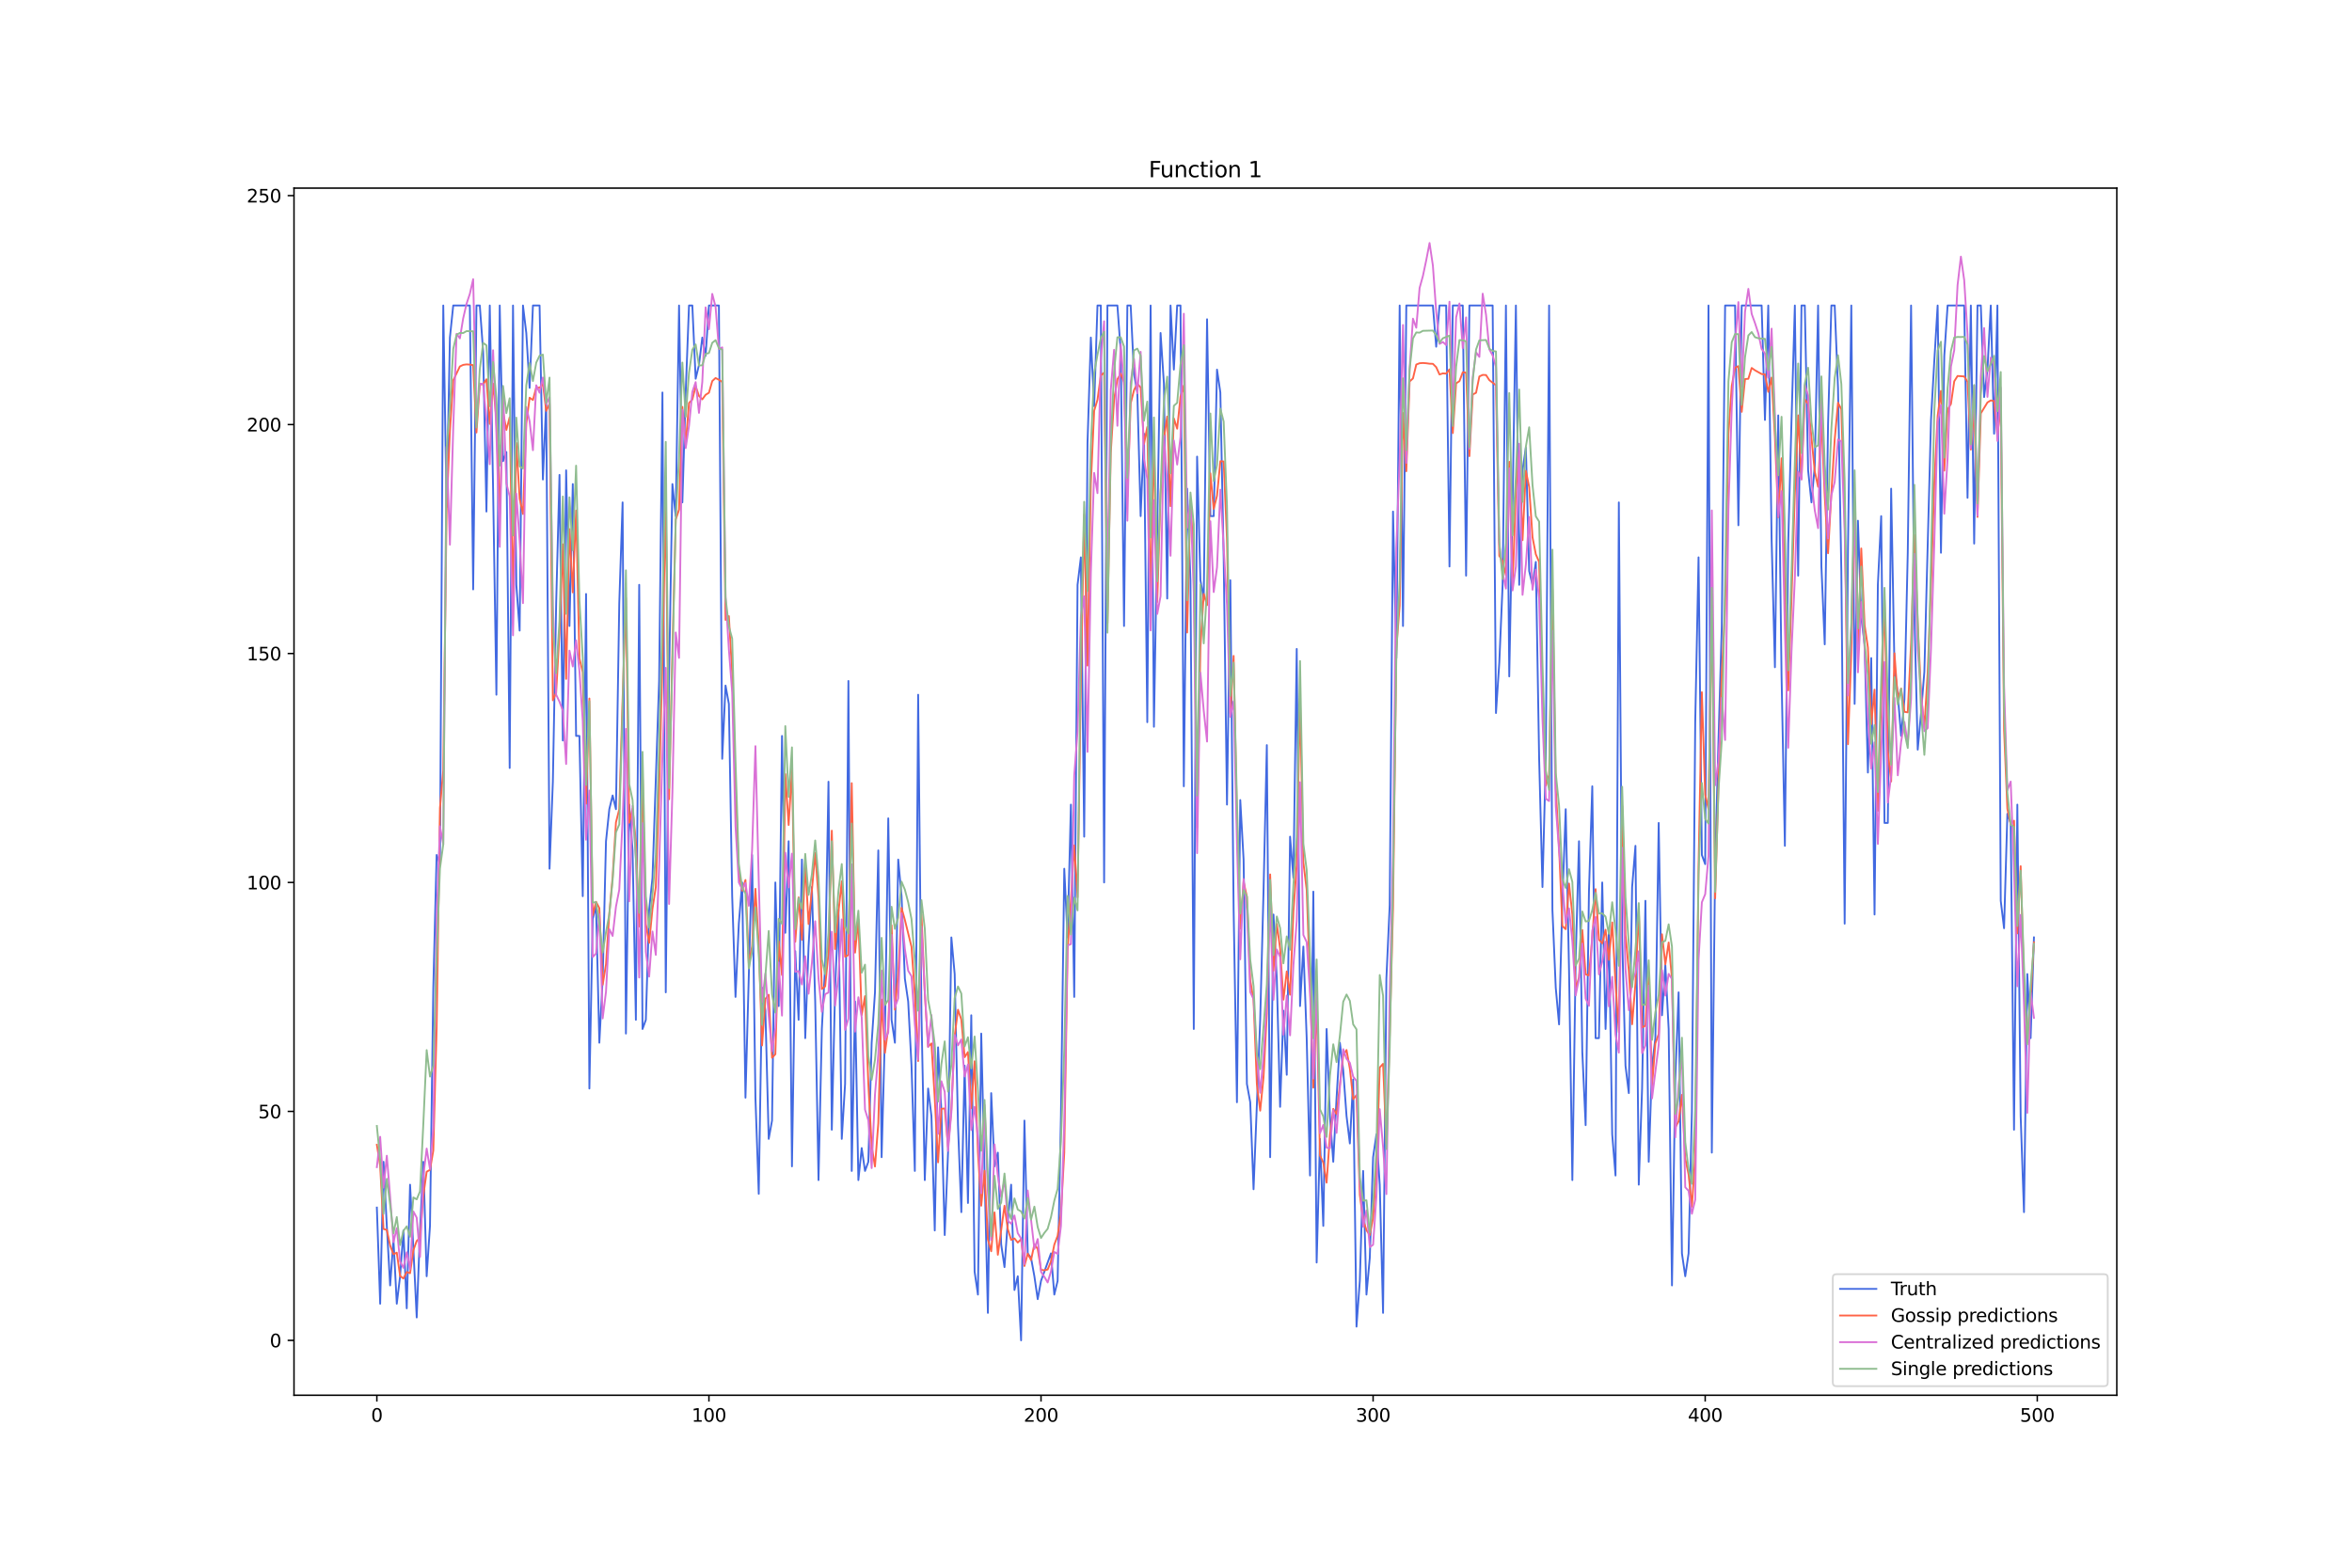 <?xml version="1.0" encoding="utf-8" standalone="no"?>
<!DOCTYPE svg PUBLIC "-//W3C//DTD SVG 1.1//EN"
  "http://www.w3.org/Graphics/SVG/1.1/DTD/svg11.dtd">
<svg xmlns:xlink="http://www.w3.org/1999/xlink" width="1296pt" height="864pt" viewBox="0 0 1296 864" xmlns="http://www.w3.org/2000/svg" version="1.1">
 <defs>
  <style type="text/css">*{stroke-linejoin: round; stroke-linecap: butt}</style>
 </defs>
 <g id="figure_1">
  <g id="patch_1">
   <path d="M 0 864 
L 1296 864 
L 1296 0 
L 0 0 
z
" style="fill: #ffffff"/>
  </g>
  <g id="axes_1">
   <g id="patch_2">
    <path d="M 162 768.96 
L 1166.4 768.96 
L 1166.4 103.68 
L 162 103.68 
z
" style="fill: #ffffff"/>
   </g>
   <g id="matplotlib.axis_1">
    <g id="xtick_1">
     <g id="line2d_1">
      <defs>
       <path id="m1081be9e7e" d="M 0 0 
L 0 3.5 
" style="stroke: #000000; stroke-width: 0.8"/>
      </defs>
      <g>
       <use xlink:href="#m1081be9e7e" x="207.655" y="768.96" style="stroke: #000000; stroke-width: 0.8"/>
      </g>
     </g>
     <g id="text_1">
      <!-- 0 -->
      <g transform="translate(204.473 783.558) scale(0.1 -0.1)">
       <defs>
        <path id="DejaVuSans-30" d="M 2034 4250 
Q 1547 4250 1301 3770 
Q 1056 3291 1056 2328 
Q 1056 1369 1301 889 
Q 1547 409 2034 409 
Q 2525 409 2770 889 
Q 3016 1369 3016 2328 
Q 3016 3291 2770 3770 
Q 2525 4250 2034 4250 
z
M 2034 4750 
Q 2819 4750 3233 4129 
Q 3647 3509 3647 2328 
Q 3647 1150 3233 529 
Q 2819 -91 2034 -91 
Q 1250 -91 836 529 
Q 422 1150 422 2328 
Q 422 3509 836 4129 
Q 1250 4750 2034 4750 
z
" transform="scale(0.016)"/>
       </defs>
       <use xlink:href="#DejaVuSans-30"/>
      </g>
     </g>
    </g>
    <g id="xtick_2">
     <g id="line2d_2">
      <g>
       <use xlink:href="#m1081be9e7e" x="390.639" y="768.96" style="stroke: #000000; stroke-width: 0.8"/>
      </g>
     </g>
     <g id="text_2">
      <!-- 100 -->
      <g transform="translate(381.095 783.558) scale(0.1 -0.1)">
       <defs>
        <path id="DejaVuSans-31" d="M 794 531 
L 1825 531 
L 1825 4091 
L 703 3866 
L 703 4441 
L 1819 4666 
L 2450 4666 
L 2450 531 
L 3481 531 
L 3481 0 
L 794 0 
L 794 531 
z
" transform="scale(0.016)"/>
       </defs>
       <use xlink:href="#DejaVuSans-31"/>
       <use xlink:href="#DejaVuSans-30" x="63.623"/>
       <use xlink:href="#DejaVuSans-30" x="127.246"/>
      </g>
     </g>
    </g>
    <g id="xtick_3">
     <g id="line2d_3">
      <g>
       <use xlink:href="#m1081be9e7e" x="573.623" y="768.96" style="stroke: #000000; stroke-width: 0.8"/>
      </g>
     </g>
     <g id="text_3">
      <!-- 200 -->
      <g transform="translate(564.079 783.558) scale(0.1 -0.1)">
       <defs>
        <path id="DejaVuSans-32" d="M 1228 531 
L 3431 531 
L 3431 0 
L 469 0 
L 469 531 
Q 828 903 1448 1529 
Q 2069 2156 2228 2338 
Q 2531 2678 2651 2914 
Q 2772 3150 2772 3378 
Q 2772 3750 2511 3984 
Q 2250 4219 1831 4219 
Q 1534 4219 1204 4116 
Q 875 4013 500 3803 
L 500 4441 
Q 881 4594 1212 4672 
Q 1544 4750 1819 4750 
Q 2544 4750 2975 4387 
Q 3406 4025 3406 3419 
Q 3406 3131 3298 2873 
Q 3191 2616 2906 2266 
Q 2828 2175 2409 1742 
Q 1991 1309 1228 531 
z
" transform="scale(0.016)"/>
       </defs>
       <use xlink:href="#DejaVuSans-32"/>
       <use xlink:href="#DejaVuSans-30" x="63.623"/>
       <use xlink:href="#DejaVuSans-30" x="127.246"/>
      </g>
     </g>
    </g>
    <g id="xtick_4">
     <g id="line2d_4">
      <g>
       <use xlink:href="#m1081be9e7e" x="756.607" y="768.96" style="stroke: #000000; stroke-width: 0.8"/>
      </g>
     </g>
     <g id="text_4">
      <!-- 300 -->
      <g transform="translate(747.063 783.558) scale(0.1 -0.1)">
       <defs>
        <path id="DejaVuSans-33" d="M 2597 2516 
Q 3050 2419 3304 2112 
Q 3559 1806 3559 1356 
Q 3559 666 3084 287 
Q 2609 -91 1734 -91 
Q 1441 -91 1130 -33 
Q 819 25 488 141 
L 488 750 
Q 750 597 1062 519 
Q 1375 441 1716 441 
Q 2309 441 2620 675 
Q 2931 909 2931 1356 
Q 2931 1769 2642 2001 
Q 2353 2234 1838 2234 
L 1294 2234 
L 1294 2753 
L 1863 2753 
Q 2328 2753 2575 2939 
Q 2822 3125 2822 3475 
Q 2822 3834 2567 4026 
Q 2313 4219 1838 4219 
Q 1578 4219 1281 4162 
Q 984 4106 628 3988 
L 628 4550 
Q 988 4650 1302 4700 
Q 1616 4750 1894 4750 
Q 2613 4750 3031 4423 
Q 3450 4097 3450 3541 
Q 3450 3153 3228 2886 
Q 3006 2619 2597 2516 
z
" transform="scale(0.016)"/>
       </defs>
       <use xlink:href="#DejaVuSans-33"/>
       <use xlink:href="#DejaVuSans-30" x="63.623"/>
       <use xlink:href="#DejaVuSans-30" x="127.246"/>
      </g>
     </g>
    </g>
    <g id="xtick_5">
     <g id="line2d_5">
      <g>
       <use xlink:href="#m1081be9e7e" x="939.591" y="768.96" style="stroke: #000000; stroke-width: 0.8"/>
      </g>
     </g>
     <g id="text_5">
      <!-- 400 -->
      <g transform="translate(930.047 783.558) scale(0.1 -0.1)">
       <defs>
        <path id="DejaVuSans-34" d="M 2419 4116 
L 825 1625 
L 2419 1625 
L 2419 4116 
z
M 2253 4666 
L 3047 4666 
L 3047 1625 
L 3713 1625 
L 3713 1100 
L 3047 1100 
L 3047 0 
L 2419 0 
L 2419 1100 
L 313 1100 
L 313 1709 
L 2253 4666 
z
" transform="scale(0.016)"/>
       </defs>
       <use xlink:href="#DejaVuSans-34"/>
       <use xlink:href="#DejaVuSans-30" x="63.623"/>
       <use xlink:href="#DejaVuSans-30" x="127.246"/>
      </g>
     </g>
    </g>
    <g id="xtick_6">
     <g id="line2d_6">
      <g>
       <use xlink:href="#m1081be9e7e" x="1122.575" y="768.96" style="stroke: #000000; stroke-width: 0.8"/>
      </g>
     </g>
     <g id="text_6">
      <!-- 500 -->
      <g transform="translate(1113.032 783.558) scale(0.1 -0.1)">
       <defs>
        <path id="DejaVuSans-35" d="M 691 4666 
L 3169 4666 
L 3169 4134 
L 1269 4134 
L 1269 2991 
Q 1406 3038 1543 3061 
Q 1681 3084 1819 3084 
Q 2600 3084 3056 2656 
Q 3513 2228 3513 1497 
Q 3513 744 3044 326 
Q 2575 -91 1722 -91 
Q 1428 -91 1123 -41 
Q 819 9 494 109 
L 494 744 
Q 775 591 1075 516 
Q 1375 441 1709 441 
Q 2250 441 2565 725 
Q 2881 1009 2881 1497 
Q 2881 1984 2565 2268 
Q 2250 2553 1709 2553 
Q 1456 2553 1204 2497 
Q 953 2441 691 2322 
L 691 4666 
z
" transform="scale(0.016)"/>
       </defs>
       <use xlink:href="#DejaVuSans-35"/>
       <use xlink:href="#DejaVuSans-30" x="63.623"/>
       <use xlink:href="#DejaVuSans-30" x="127.246"/>
      </g>
     </g>
    </g>
   </g>
   <g id="matplotlib.axis_2">
    <g id="ytick_1">
     <g id="line2d_7">
      <defs>
       <path id="meff1fca097" d="M 0 0 
L -3.5 0 
" style="stroke: #000000; stroke-width: 0.8"/>
      </defs>
      <g>
       <use xlink:href="#meff1fca097" x="162" y="738.72" style="stroke: #000000; stroke-width: 0.8"/>
      </g>
     </g>
     <g id="text_7">
      <!-- 0 -->
      <g transform="translate(148.637 742.519) scale(0.1 -0.1)">
       <use xlink:href="#DejaVuSans-30"/>
      </g>
     </g>
    </g>
    <g id="ytick_2">
     <g id="line2d_8">
      <g>
       <use xlink:href="#meff1fca097" x="162" y="612.535" style="stroke: #000000; stroke-width: 0.8"/>
      </g>
     </g>
     <g id="text_8">
      <!-- 50 -->
      <g transform="translate(142.275 616.335) scale(0.1 -0.1)">
       <use xlink:href="#DejaVuSans-35"/>
       <use xlink:href="#DejaVuSans-30" x="63.623"/>
      </g>
     </g>
    </g>
    <g id="ytick_3">
     <g id="line2d_9">
      <g>
       <use xlink:href="#meff1fca097" x="162" y="486.351" style="stroke: #000000; stroke-width: 0.8"/>
      </g>
     </g>
     <g id="text_9">
      <!-- 100 -->
      <g transform="translate(135.912 490.15) scale(0.1 -0.1)">
       <use xlink:href="#DejaVuSans-31"/>
       <use xlink:href="#DejaVuSans-30" x="63.623"/>
       <use xlink:href="#DejaVuSans-30" x="127.246"/>
      </g>
     </g>
    </g>
    <g id="ytick_4">
     <g id="line2d_10">
      <g>
       <use xlink:href="#meff1fca097" x="162" y="360.166" style="stroke: #000000; stroke-width: 0.8"/>
      </g>
     </g>
     <g id="text_10">
      <!-- 150 -->
      <g transform="translate(135.912 363.965) scale(0.1 -0.1)">
       <use xlink:href="#DejaVuSans-31"/>
       <use xlink:href="#DejaVuSans-35" x="63.623"/>
       <use xlink:href="#DejaVuSans-30" x="127.246"/>
      </g>
     </g>
    </g>
    <g id="ytick_5">
     <g id="line2d_11">
      <g>
       <use xlink:href="#meff1fca097" x="162" y="233.981" style="stroke: #000000; stroke-width: 0.8"/>
      </g>
     </g>
     <g id="text_11">
      <!-- 200 -->
      <g transform="translate(135.912 237.78) scale(0.1 -0.1)">
       <use xlink:href="#DejaVuSans-32"/>
       <use xlink:href="#DejaVuSans-30" x="63.623"/>
       <use xlink:href="#DejaVuSans-30" x="127.246"/>
      </g>
     </g>
    </g>
    <g id="ytick_6">
     <g id="line2d_12">
      <g>
       <use xlink:href="#meff1fca097" x="162" y="107.797" style="stroke: #000000; stroke-width: 0.8"/>
      </g>
     </g>
     <g id="text_12">
      <!-- 250 -->
      <g transform="translate(135.912 111.596) scale(0.1 -0.1)">
       <use xlink:href="#DejaVuSans-32"/>
       <use xlink:href="#DejaVuSans-35" x="63.623"/>
       <use xlink:href="#DejaVuSans-30" x="127.246"/>
      </g>
     </g>
    </g>
   </g>
   <g id="line2d_13">
    <path d="M 207.655 665.533 
L 209.484 718.53 
L 211.314 640.296 
L 213.144 675.628 
L 214.974 708.436 
L 216.804 683.199 
L 218.634 718.53 
L 220.463 703.388 
L 222.293 678.151 
L 224.123 721.054 
L 225.953 652.914 
L 227.783 688.246 
L 229.613 726.102 
L 231.442 678.151 
L 233.272 640.296 
L 235.102 703.388 
L 236.932 675.628 
L 238.762 544.396 
L 240.592 471.208 
L 242.422 476.256 
L 244.251 168.365 
L 246.081 279.408 
L 247.911 186.031 
L 249.741 168.365 
L 258.89 168.365 
L 260.72 324.834 
L 262.55 168.365 
L 264.38 168.365 
L 266.209 193.602 
L 268.039 281.931 
L 269.869 168.365 
L 271.699 269.313 
L 273.529 382.879 
L 275.359 168.365 
L 277.189 254.171 
L 279.018 249.123 
L 280.848 423.258 
L 282.678 168.365 
L 284.508 322.311 
L 286.338 347.547 
L 288.168 168.365 
L 289.997 183.507 
L 291.827 213.792 
L 293.657 168.365 
L 297.317 168.365 
L 299.147 264.266 
L 300.976 221.363 
L 302.806 478.78 
L 304.636 430.829 
L 306.466 332.405 
L 308.296 261.742 
L 310.126 408.116 
L 311.956 259.218 
L 313.785 345.024 
L 315.615 266.789 
L 317.445 405.592 
L 319.275 405.592 
L 321.105 493.922 
L 322.935 327.358 
L 324.764 599.917 
L 326.594 506.54 
L 328.424 498.969 
L 330.254 574.68 
L 332.084 539.348 
L 333.914 463.637 
L 335.743 445.972 
L 337.573 438.4 
L 339.403 445.972 
L 341.233 332.405 
L 343.063 276.884 
L 344.893 569.633 
L 346.723 443.448 
L 348.552 468.685 
L 350.382 562.061 
L 352.212 322.311 
L 354.042 567.109 
L 355.872 562.061 
L 357.702 501.493 
L 359.531 483.827 
L 363.191 375.308 
L 365.021 216.315 
L 366.851 546.919 
L 368.681 372.784 
L 370.51 266.789 
L 372.34 284.455 
L 374.17 168.365 
L 376 276.884 
L 377.83 216.315 
L 379.66 168.365 
L 381.489 168.365 
L 383.319 208.744 
L 385.149 201.173 
L 386.979 186.031 
L 388.809 196.126 
L 390.639 168.365 
L 396.128 168.365 
L 397.958 418.211 
L 399.788 377.832 
L 401.618 387.927 
L 403.448 493.922 
L 405.277 549.443 
L 407.107 509.064 
L 408.937 486.351 
L 410.767 604.964 
L 414.427 471.208 
L 416.256 604.964 
L 418.086 657.962 
L 419.916 544.396 
L 421.746 557.014 
L 423.576 627.677 
L 425.406 617.583 
L 427.236 486.351 
L 429.065 554.49 
L 430.895 405.592 
L 432.725 514.111 
L 434.555 463.637 
L 436.385 642.82 
L 438.215 524.206 
L 440.044 562.061 
L 441.874 473.732 
L 443.704 572.156 
L 445.534 521.682 
L 447.364 488.874 
L 449.194 551.967 
L 451.023 650.391 
L 452.853 567.109 
L 454.683 531.777 
L 456.513 430.829 
L 458.343 622.63 
L 460.173 544.396 
L 462.003 501.493 
L 463.832 627.677 
L 465.662 597.393 
L 467.492 375.308 
L 469.322 645.343 
L 471.152 551.967 
L 472.982 650.391 
L 474.811 632.725 
L 476.641 645.343 
L 478.471 640.296 
L 480.301 574.68 
L 482.131 546.919 
L 483.961 468.685 
L 485.79 637.772 
L 487.62 569.633 
L 489.45 451.019 
L 491.28 562.061 
L 493.11 574.68 
L 494.94 473.732 
L 496.77 493.922 
L 498.599 539.348 
L 500.429 551.967 
L 502.259 587.298 
L 504.089 645.343 
L 505.919 382.879 
L 507.749 559.538 
L 509.578 650.391 
L 511.408 599.917 
L 513.238 615.059 
L 515.068 678.151 
L 516.898 577.204 
L 518.728 612.535 
L 520.557 680.675 
L 522.387 635.249 
L 524.217 516.635 
L 526.047 536.825 
L 527.877 620.106 
L 529.707 668.057 
L 531.536 587.298 
L 533.366 663.009 
L 535.196 559.538 
L 537.026 700.865 
L 538.856 713.483 
L 540.686 569.633 
L 544.345 723.578 
L 546.175 602.441 
L 548.005 642.82 
L 549.835 635.249 
L 551.665 685.722 
L 553.495 698.341 
L 555.324 673.104 
L 557.154 652.914 
L 558.984 710.959 
L 560.814 703.388 
L 562.644 738.72 
L 564.474 617.583 
L 566.303 690.77 
L 568.133 693.294 
L 569.963 703.388 
L 571.793 716.007 
L 573.623 705.912 
L 579.112 690.77 
L 580.942 713.483 
L 582.772 705.912 
L 584.602 615.059 
L 586.432 478.78 
L 588.262 516.635 
L 590.091 443.448 
L 591.921 549.443 
L 593.751 322.311 
L 595.581 307.168 
L 597.411 461.114 
L 599.241 244.076 
L 601.07 186.031 
L 602.9 223.887 
L 604.73 168.365 
L 606.56 168.365 
L 608.39 486.351 
L 610.22 168.365 
L 615.709 168.365 
L 617.539 193.602 
L 619.369 345.024 
L 621.199 168.365 
L 623.029 168.365 
L 624.858 206.221 
L 626.688 216.315 
L 628.518 284.455 
L 630.348 239.029 
L 632.178 398.021 
L 634.008 168.365 
L 635.837 400.545 
L 639.497 183.507 
L 641.327 211.268 
L 643.157 329.882 
L 644.987 168.365 
L 646.817 203.697 
L 648.646 168.365 
L 650.476 168.365 
L 652.306 433.353 
L 654.136 269.313 
L 655.966 319.787 
L 657.796 567.109 
L 659.625 251.647 
L 661.455 319.787 
L 663.285 329.882 
L 665.115 175.936 
L 666.945 284.455 
L 668.775 284.455 
L 670.604 203.697 
L 672.434 216.315 
L 674.264 307.168 
L 676.094 443.448 
L 677.924 319.787 
L 679.754 501.493 
L 681.583 607.488 
L 683.413 440.924 
L 685.243 473.732 
L 687.073 597.393 
L 688.903 607.488 
L 690.733 655.438 
L 694.392 562.061 
L 696.222 491.398 
L 698.052 410.64 
L 699.882 637.772 
L 701.712 504.016 
L 703.542 539.348 
L 705.371 610.012 
L 707.201 557.014 
L 709.031 592.346 
L 710.861 461.114 
L 712.691 483.827 
L 714.521 357.642 
L 716.35 554.49 
L 718.18 521.682 
L 720.01 572.156 
L 721.84 647.867 
L 723.67 491.398 
L 725.5 695.817 
L 727.33 627.677 
L 729.159 675.628 
L 730.989 567.109 
L 732.819 615.059 
L 734.649 640.296 
L 736.479 604.964 
L 738.309 574.68 
L 740.138 589.822 
L 741.968 615.059 
L 743.798 630.201 
L 745.628 594.869 
L 747.458 731.149 
L 749.288 705.912 
L 751.117 645.343 
L 752.947 713.483 
L 754.777 693.294 
L 756.607 637.772 
L 758.437 625.154 
L 760.267 652.914 
L 762.097 723.578 
L 763.926 539.348 
L 765.756 498.969 
L 767.586 281.931 
L 769.416 362.69 
L 771.246 168.365 
L 773.076 345.024 
L 774.905 168.365 
L 789.544 168.365 
L 791.374 191.078 
L 793.204 168.365 
L 796.864 168.365 
L 798.693 312.216 
L 800.523 168.365 
L 806.013 168.365 
L 807.843 317.263 
L 809.672 168.365 
L 822.481 168.365 
L 824.311 392.974 
L 826.141 365.213 
L 827.971 322.311 
L 829.801 168.365 
L 831.63 372.784 
L 833.46 276.884 
L 835.29 168.365 
L 837.12 322.311 
L 838.95 259.218 
L 840.78 246.6 
L 842.61 314.739 
L 844.439 322.311 
L 846.269 309.692 
L 848.099 418.211 
L 849.929 488.874 
L 851.759 418.211 
L 853.589 168.365 
L 855.418 501.493 
L 857.248 544.396 
L 859.078 564.585 
L 860.908 496.445 
L 862.738 445.972 
L 864.568 534.301 
L 866.397 650.391 
L 868.227 529.253 
L 870.057 463.637 
L 871.887 579.727 
L 873.717 620.106 
L 875.547 491.398 
L 877.377 433.353 
L 879.206 572.156 
L 881.036 572.156 
L 882.866 486.351 
L 884.696 567.109 
L 886.526 511.588 
L 888.356 625.154 
L 890.185 647.867 
L 892.015 276.884 
L 893.845 516.635 
L 895.675 587.298 
L 897.505 602.441 
L 899.335 488.874 
L 901.164 466.161 
L 902.994 652.914 
L 904.824 599.917 
L 906.654 496.445 
L 908.484 640.296 
L 910.314 587.298 
L 912.144 572.156 
L 913.973 453.543 
L 915.803 559.538 
L 917.633 531.777 
L 919.463 567.109 
L 921.293 708.436 
L 923.123 594.869 
L 924.952 546.919 
L 926.782 690.77 
L 928.612 703.388 
L 930.442 690.77 
L 932.272 612.535 
L 934.102 398.021 
L 935.931 307.168 
L 937.761 471.208 
L 939.591 476.256 
L 941.421 168.365 
L 943.251 635.249 
L 945.081 476.256 
L 946.911 408.116 
L 948.74 345.024 
L 950.57 168.365 
L 956.06 168.365 
L 957.89 289.503 
L 959.719 168.365 
L 970.698 168.365 
L 972.528 231.458 
L 974.358 168.365 
L 976.188 297.074 
L 978.018 367.737 
L 979.848 228.934 
L 981.678 372.784 
L 983.507 466.161 
L 985.337 299.597 
L 987.167 231.458 
L 988.997 168.365 
L 990.827 317.263 
L 992.657 168.365 
L 994.486 168.365 
L 996.316 259.218 
L 998.146 276.884 
L 999.976 256.695 
L 1001.806 168.365 
L 1003.636 312.216 
L 1005.465 355.119 
L 1007.295 233.981 
L 1009.125 168.365 
L 1010.955 168.365 
L 1012.785 213.792 
L 1014.615 314.739 
L 1016.444 509.064 
L 1018.274 302.121 
L 1020.104 168.365 
L 1021.934 387.927 
L 1023.764 286.979 
L 1025.594 339.976 
L 1027.424 355.119 
L 1029.253 425.782 
L 1031.083 362.69 
L 1032.913 504.016 
L 1034.743 322.311 
L 1036.573 284.455 
L 1038.403 453.543 
L 1040.232 453.543 
L 1042.062 269.313 
L 1043.892 367.737 
L 1045.722 382.879 
L 1047.552 405.592 
L 1049.382 385.403 
L 1051.211 304.645 
L 1053.041 168.365 
L 1054.871 337.453 
L 1056.701 413.164 
L 1058.531 392.974 
L 1060.361 370.261 
L 1064.02 231.458 
L 1065.85 198.65 
L 1067.68 168.365 
L 1069.51 304.645 
L 1071.34 196.126 
L 1073.17 168.365 
L 1082.319 168.365 
L 1084.149 274.36 
L 1085.978 168.365 
L 1087.808 299.597 
L 1089.638 168.365 
L 1091.468 168.365 
L 1093.298 218.839 
L 1095.128 203.697 
L 1096.958 168.365 
L 1098.787 239.029 
L 1100.617 168.365 
L 1102.447 496.445 
L 1104.277 511.588 
L 1106.107 448.495 
L 1107.937 453.543 
L 1109.766 622.63 
L 1111.596 443.448 
L 1113.426 615.059 
L 1115.256 668.057 
L 1117.086 536.825 
L 1118.916 572.156 
L 1120.745 516.635 
L 1120.745 516.635 
" clip-path="url(#pa29147da55)" style="fill: none; stroke: #4169e1; stroke-linecap: square"/>
   </g>
   <g id="line2d_14">
    <path d="M 207.655 630.904 
L 209.484 642.571 
L 211.314 677.329 
L 213.144 677.846 
L 214.974 686.426 
L 216.804 691.267 
L 218.634 690.372 
L 220.463 703.223 
L 222.293 704.63 
L 224.123 701.03 
L 225.953 701.7 
L 227.783 688.994 
L 229.613 683.894 
L 231.442 682.273 
L 233.272 658.783 
L 235.102 645.776 
L 236.932 644.743 
L 238.762 634.093 
L 240.592 566.796 
L 242.422 445.253 
L 244.251 424.635 
L 246.081 281.7 
L 247.911 237.198 
L 249.741 209.635 
L 253.401 201.954 
L 255.23 201.09 
L 257.06 200.825 
L 258.89 200.939 
L 260.72 201.236 
L 262.55 238.377 
L 264.38 211.85 
L 266.209 211.792 
L 268.039 209.03 
L 269.869 233.626 
L 271.699 211.433 
L 273.529 231.281 
L 275.359 283.106 
L 277.189 226.95 
L 279.018 236.947 
L 280.848 229.921 
L 282.678 328.345 
L 284.508 244.1 
L 286.338 274.808 
L 288.168 283.276 
L 289.997 233.453 
L 291.827 219.186 
L 293.657 220.447 
L 295.487 213.445 
L 297.317 213.767 
L 299.147 211.476 
L 300.976 226.442 
L 302.806 222.521 
L 304.636 385.951 
L 306.466 381.674 
L 308.296 348.875 
L 310.126 299.936 
L 311.956 374.172 
L 313.785 291.593 
L 315.615 326.496 
L 317.445 281.366 
L 319.275 362.903 
L 321.105 370.414 
L 322.935 442.973 
L 324.764 384.967 
L 326.594 504.536 
L 328.424 497.018 
L 330.254 500.519 
L 332.084 542.722 
L 333.914 531.444 
L 335.743 503.504 
L 337.573 483.21 
L 339.403 453.224 
L 341.233 445.996 
L 343.063 385.195 
L 344.893 329.628 
L 346.723 453.439 
L 348.552 445.675 
L 350.382 464.144 
L 352.212 510.634 
L 354.042 426.213 
L 355.872 509.274 
L 357.702 519.668 
L 359.531 500.818 
L 361.361 488.881 
L 363.191 435.056 
L 365.021 364.529 
L 366.851 275.175 
L 368.681 440.501 
L 370.51 359.259 
L 372.34 286.339 
L 374.17 280.9 
L 376 224.235 
L 377.83 244.907 
L 379.66 222.086 
L 381.489 220.215 
L 383.319 212.882 
L 385.149 218.219 
L 386.979 220.091 
L 388.809 217.587 
L 390.639 216.45 
L 392.469 210.014 
L 394.298 208.336 
L 396.128 209.298 
L 397.958 210.534 
L 399.788 341.643 
L 401.618 339.561 
L 403.448 371.105 
L 405.277 431.302 
L 407.107 481.128 
L 408.937 490.89 
L 410.767 484.969 
L 412.597 530.757 
L 414.427 521.706 
L 416.256 489.855 
L 418.086 520.28 
L 419.916 576.185 
L 421.746 550.511 
L 423.576 548.248 
L 425.406 582.968 
L 427.236 581.02 
L 429.065 518.814 
L 430.895 537.385 
L 432.725 426.628 
L 434.555 454.678 
L 436.385 423.88 
L 438.215 519.037 
L 440.044 494.58 
L 441.874 517.951 
L 443.704 475.706 
L 445.534 509.258 
L 447.364 490.774 
L 449.194 470.07 
L 451.023 494.496 
L 452.853 545.076 
L 454.683 543.651 
L 456.513 525.095 
L 458.343 457.811 
L 460.173 523.052 
L 462.003 502.437 
L 463.832 485.71 
L 465.662 527.281 
L 467.492 526.336 
L 469.322 431.631 
L 471.152 525.024 
L 472.982 506.697 
L 474.811 559.44 
L 476.641 548.996 
L 478.471 597.24 
L 480.301 631.678 
L 482.131 642.891 
L 483.961 619.112 
L 485.79 550.844 
L 487.62 580.295 
L 489.45 566.462 
L 491.28 509.978 
L 493.11 556.461 
L 494.94 536.416 
L 496.77 500.356 
L 498.599 506.978 
L 502.259 521.829 
L 504.089 547.873 
L 505.919 584.768 
L 507.749 503.973 
L 509.578 547.016 
L 511.408 576.854 
L 513.238 575.044 
L 515.068 605.328 
L 516.898 640.615 
L 518.728 611.092 
L 520.557 610.889 
L 522.387 632.052 
L 524.217 611.415 
L 526.047 570.918 
L 527.877 556.502 
L 529.707 561.861 
L 531.536 582.635 
L 533.366 579.823 
L 535.196 610.776 
L 537.026 584.88 
L 538.856 635.085 
L 540.686 664.521 
L 542.516 645.223 
L 544.345 683.077 
L 546.175 689.595 
L 548.005 668.177 
L 549.835 691.548 
L 553.495 664.532 
L 555.324 677.452 
L 557.154 683.341 
L 558.984 682.529 
L 560.814 684.818 
L 562.644 682.947 
L 564.474 697.724 
L 566.303 690.944 
L 568.133 694.485 
L 569.963 685.751 
L 571.793 688.35 
L 573.623 699.858 
L 575.453 700.087 
L 577.283 699.685 
L 579.112 695.217 
L 580.942 685.966 
L 582.772 681.094 
L 584.602 668.593 
L 586.432 635.416 
L 588.262 523.943 
L 590.091 496.219 
L 591.921 465.902 
L 593.751 494.54 
L 595.581 376.575 
L 597.411 283.655 
L 599.241 366.818 
L 601.07 266.636 
L 602.9 226.36 
L 604.73 220.359 
L 606.56 206.943 
L 608.39 205.362 
L 610.22 343.444 
L 612.05 249.698 
L 613.879 220.322 
L 615.709 209.031 
L 617.539 205.956 
L 619.369 210.676 
L 621.199 273.514 
L 623.029 222.302 
L 624.858 215.018 
L 626.688 211.431 
L 628.518 213.569 
L 630.348 244.722 
L 632.178 235.328 
L 634.008 328.95 
L 635.837 243.31 
L 637.667 331.776 
L 639.497 271.901 
L 641.327 241.68 
L 643.157 229.558 
L 644.987 278.945 
L 646.817 230.617 
L 648.646 236.255 
L 650.476 218.685 
L 652.306 212.448 
L 654.136 348.607 
L 655.966 276.231 
L 657.796 306.452 
L 659.625 456.007 
L 661.455 356.437 
L 663.285 327.349 
L 665.115 333.526 
L 666.945 260.873 
L 668.775 280.446 
L 670.604 273.171 
L 672.434 254.19 
L 674.264 254.308 
L 676.094 297.013 
L 677.924 393.11 
L 679.754 361.486 
L 681.583 451.153 
L 683.413 511.859 
L 685.243 485.974 
L 687.073 494.204 
L 688.903 540.168 
L 690.733 551.255 
L 692.563 597.593 
L 694.392 612.109 
L 696.222 593.689 
L 698.052 558.524 
L 699.882 481.92 
L 701.712 534.97 
L 703.542 509.256 
L 705.371 522.711 
L 707.201 550.963 
L 709.031 535.371 
L 710.861 548.237 
L 712.691 502.377 
L 714.521 476.656 
L 716.35 384.761 
L 718.18 475.281 
L 720.01 490.376 
L 721.84 541.381 
L 723.67 599.432 
L 725.5 551.858 
L 727.33 636.824 
L 729.159 640.72 
L 730.989 651.798 
L 732.819 625.662 
L 734.649 611.122 
L 736.479 614.029 
L 740.138 581.628 
L 741.968 578.682 
L 743.798 588.975 
L 745.628 605.804 
L 747.458 603.542 
L 749.288 658.566 
L 751.117 672.274 
L 752.947 678.026 
L 754.777 680.694 
L 756.607 671.256 
L 758.437 645 
L 760.267 588.313 
L 762.097 586.305 
L 763.926 630.321 
L 765.756 570.142 
L 767.586 500.505 
L 769.416 357.309 
L 771.246 333.835 
L 773.076 227.57 
L 774.905 259.708 
L 776.735 210.241 
L 778.565 208.576 
L 780.395 200.913 
L 782.225 200.181 
L 784.055 200.056 
L 785.884 200.187 
L 787.714 200.445 
L 789.544 200.503 
L 791.374 202.344 
L 793.204 206.392 
L 795.034 205.784 
L 796.864 205.911 
L 798.693 203.565 
L 800.523 238.685 
L 802.353 211.255 
L 804.183 210.077 
L 806.013 205.158 
L 807.843 205.406 
L 809.672 251.393 
L 811.502 217.399 
L 813.332 216.487 
L 815.162 207.473 
L 816.992 206.621 
L 818.822 206.692 
L 820.651 209.493 
L 824.311 212.337 
L 826.141 306.374 
L 827.971 309.26 
L 829.801 317.053 
L 831.63 254.517 
L 833.46 323.188 
L 835.29 270.099 
L 837.12 248.742 
L 838.95 297.712 
L 840.78 259.477 
L 842.61 268.41 
L 844.439 296.048 
L 846.269 305.501 
L 848.099 309.704 
L 849.929 381.386 
L 851.759 433.054 
L 853.589 427.033 
L 855.418 324.534 
L 857.248 434.307 
L 859.078 467.316 
L 860.908 510.416 
L 862.738 512.099 
L 864.568 486.941 
L 866.397 504.009 
L 868.227 544.805 
L 870.057 538.689 
L 871.887 512.546 
L 873.717 536.994 
L 875.547 537.566 
L 877.377 516.989 
L 879.206 490.032 
L 881.036 517.836 
L 882.866 519.915 
L 884.696 512.411 
L 886.526 528.992 
L 888.356 508.376 
L 890.185 541.912 
L 892.015 568.837 
L 893.845 444.157 
L 895.675 515.265 
L 897.505 534.832 
L 899.335 564.501 
L 901.164 542.04 
L 902.994 501.121 
L 904.824 566.226 
L 906.654 565.315 
L 908.484 536.627 
L 910.314 598.418 
L 912.144 575.011 
L 913.973 569.903 
L 915.803 514.924 
L 917.633 531.459 
L 919.463 519.439 
L 921.293 539.467 
L 923.123 621.403 
L 924.952 617.973 
L 926.782 603.398 
L 928.612 638.548 
L 930.442 647.26 
L 932.272 665.019 
L 934.102 637.233 
L 935.931 477.433 
L 937.761 381.509 
L 939.591 437.983 
L 941.421 445.954 
L 943.251 330.368 
L 945.081 495.081 
L 948.74 370.391 
L 950.57 335.753 
L 952.4 239.237 
L 954.23 212.741 
L 956.06 202.662 
L 957.89 201.784 
L 959.719 226.973 
L 961.549 208.905 
L 963.379 208.763 
L 965.209 202.786 
L 967.039 204.078 
L 970.698 206.148 
L 972.528 206.332 
L 974.358 215.969 
L 976.188 208.085 
L 978.018 240.855 
L 979.848 284.994 
L 981.678 252.552 
L 983.507 322.986 
L 985.337 380.452 
L 987.167 329.431 
L 988.997 272.299 
L 990.827 228.902 
L 992.657 264.023 
L 994.486 220.117 
L 996.316 222.585 
L 999.976 259.794 
L 1001.806 268.306 
L 1003.636 230.897 
L 1005.465 273.395 
L 1007.295 304.914 
L 1009.125 271.688 
L 1010.955 242.205 
L 1012.785 221.941 
L 1014.615 225.552 
L 1016.444 284.073 
L 1018.274 410.154 
L 1020.104 359.475 
L 1021.934 279.711 
L 1023.764 357.976 
L 1025.594 302.279 
L 1027.424 344.37 
L 1029.253 356.83 
L 1031.083 399.106 
L 1032.913 380.082 
L 1034.743 446.887 
L 1036.573 386.286 
L 1038.403 330.571 
L 1040.232 414.013 
L 1042.062 430.677 
L 1043.892 360.042 
L 1045.722 385.243 
L 1047.552 379.488 
L 1049.382 392.299 
L 1051.211 392.605 
L 1053.041 354.648 
L 1054.871 294.818 
L 1056.701 343.037 
L 1058.531 382.472 
L 1060.361 401.269 
L 1062.191 370.599 
L 1064.02 323.456 
L 1065.85 265.822 
L 1067.68 229.216 
L 1069.51 215.435 
L 1071.34 259.384 
L 1073.17 225.626 
L 1074.999 222.679 
L 1076.829 210.142 
L 1078.659 207.213 
L 1082.319 207.464 
L 1084.149 210.393 
L 1085.978 247.751 
L 1087.808 225.613 
L 1089.638 284.92 
L 1091.468 227.816 
L 1095.128 221.798 
L 1096.958 220.685 
L 1098.787 221.065 
L 1100.617 239.828 
L 1102.447 223.635 
L 1104.277 402.249 
L 1106.107 445.795 
L 1107.937 454.444 
L 1109.766 452.305 
L 1111.596 514.43 
L 1113.426 477.375 
L 1115.256 541.055 
L 1117.086 574.451 
L 1118.916 548.589 
L 1120.745 519.365 
L 1120.745 519.365 
" clip-path="url(#pa29147da55)" style="fill: none; stroke: #ff6347; stroke-linecap: square"/>
   </g>
   <g id="line2d_15">
    <path d="M 207.655 643.253 
L 209.484 626.52 
L 211.314 654.546 
L 213.144 636.941 
L 214.974 659.565 
L 216.804 684.597 
L 218.634 676.847 
L 220.463 695.239 
L 222.293 698.776 
L 224.123 690.159 
L 225.953 699.409 
L 227.783 667.691 
L 229.613 671.101 
L 231.442 692.705 
L 233.272 648.113 
L 235.102 633.019 
L 236.932 644.307 
L 238.762 620.998 
L 240.592 505.744 
L 242.422 455.405 
L 244.251 465.307 
L 246.081 246.221 
L 247.911 300.198 
L 249.741 235.776 
L 251.571 183.979 
L 253.401 186.496 
L 255.23 175.417 
L 257.06 167.486 
L 258.89 161.957 
L 260.72 153.874 
L 262.55 232.089 
L 264.38 211.428 
L 266.209 211.645 
L 268.039 231.653 
L 269.869 255.85 
L 271.699 193.023 
L 273.529 239.098 
L 275.359 301.388 
L 277.189 213.786 
L 279.018 266.374 
L 280.848 273.563 
L 282.678 350.148 
L 284.508 272.039 
L 286.338 298.261 
L 288.168 332.419 
L 289.997 224.317 
L 291.827 232.224 
L 293.657 248.122 
L 295.487 212.335 
L 297.317 216.455 
L 299.147 208.044 
L 300.976 222.718 
L 302.806 218.941 
L 304.636 334.036 
L 306.466 382.889 
L 308.296 386.782 
L 310.126 391.607 
L 311.956 421.074 
L 313.785 358.586 
L 315.615 367.32 
L 317.445 352.882 
L 319.275 369.757 
L 321.105 397.168 
L 322.935 462.828 
L 324.764 435.673 
L 326.594 527.432 
L 328.424 525.51 
L 330.254 503.94 
L 332.084 561.276 
L 333.914 546.611 
L 335.743 512.075 
L 337.573 515.824 
L 339.403 499.73 
L 341.233 490.318 
L 343.063 451.873 
L 344.893 401.713 
L 346.723 496.741 
L 348.552 444.159 
L 350.382 472.772 
L 352.212 538.744 
L 354.042 453.649 
L 355.872 524.696 
L 357.702 538.248 
L 359.531 513.394 
L 361.361 526.251 
L 363.191 477.605 
L 365.021 416.438 
L 366.851 368.078 
L 368.681 498.196 
L 370.51 436.518 
L 372.34 348.561 
L 374.17 362.583 
L 376 225.851 
L 377.83 246.968 
L 379.66 234.694 
L 381.489 216.014 
L 383.319 210.594 
L 385.149 227.553 
L 386.979 210.49 
L 388.809 169.402 
L 390.639 181.45 
L 392.469 161.966 
L 394.298 169.1 
L 396.128 192.391 
L 397.958 191.44 
L 399.788 328.705 
L 401.618 357.851 
L 403.448 381.552 
L 405.277 455.393 
L 407.107 486.354 
L 408.937 489.992 
L 410.767 486.665 
L 412.597 499.204 
L 414.427 468.211 
L 416.256 411.219 
L 418.086 485.488 
L 419.916 552.338 
L 421.746 536.503 
L 423.576 560.072 
L 425.406 579.402 
L 427.236 566.49 
L 429.065 530.436 
L 430.895 559.732 
L 432.725 469.962 
L 434.555 489.093 
L 436.385 470.446 
L 438.215 535.597 
L 440.044 535.19 
L 441.874 542.575 
L 443.704 527.022 
L 445.534 547.668 
L 447.364 530.885 
L 449.194 507.731 
L 451.023 539.3 
L 452.853 557.722 
L 454.683 547.924 
L 456.513 547.004 
L 458.343 513.515 
L 460.173 554.136 
L 462.003 538.13 
L 463.832 506.706 
L 465.662 567.576 
L 467.492 561.444 
L 469.322 476.361 
L 471.152 568.582 
L 472.982 549.605 
L 474.811 560.606 
L 476.641 611.56 
L 478.471 617.434 
L 480.301 643.771 
L 482.131 603.301 
L 483.961 580.98 
L 485.79 534.848 
L 487.62 572.942 
L 489.45 569.078 
L 491.28 515.23 
L 493.11 555.178 
L 494.94 550.185 
L 496.77 503.304 
L 498.599 523.016 
L 500.429 535.016 
L 502.259 538.012 
L 504.089 564.516 
L 505.919 583.938 
L 507.749 510.629 
L 509.578 546.801 
L 511.408 577.041 
L 513.238 559.441 
L 515.068 587.11 
L 516.898 624.941 
L 518.728 595.876 
L 520.557 601.704 
L 522.387 634.288 
L 524.217 613.131 
L 526.047 570.364 
L 527.877 576.127 
L 529.707 572.861 
L 531.536 593.273 
L 533.366 586.642 
L 535.196 622.784 
L 537.026 610.021 
L 538.856 627.013 
L 540.686 657.626 
L 542.516 609.014 
L 544.345 656.954 
L 546.175 683.36 
L 548.005 630.709 
L 549.835 648.161 
L 551.665 659.594 
L 553.495 650.489 
L 555.324 672.832 
L 557.154 674.426 
L 558.984 669.873 
L 560.814 679.632 
L 562.644 682.601 
L 564.474 696.716 
L 566.303 656.123 
L 569.963 688.322 
L 571.793 682.858 
L 573.623 700.917 
L 575.453 703.655 
L 577.283 706.814 
L 579.112 700.759 
L 580.942 689.976 
L 582.772 691.04 
L 584.602 675.613 
L 586.432 618.931 
L 588.262 521.069 
L 590.091 520.336 
L 591.921 427.459 
L 593.751 403.306 
L 595.581 339.881 
L 597.411 328.647 
L 599.241 414.382 
L 601.07 315.77 
L 602.9 260.615 
L 604.73 271.786 
L 606.56 198.587 
L 608.39 177.051 
L 610.22 319.828 
L 612.05 214.928 
L 613.879 192.787 
L 615.709 234.666 
L 617.539 189.713 
L 619.369 212.67 
L 621.199 286.992 
L 623.029 210.813 
L 624.858 197.761 
L 626.688 216.768 
L 628.518 193.869 
L 630.348 252.914 
L 632.178 264.079 
L 634.008 347.47 
L 635.837 275.596 
L 637.667 338.363 
L 639.497 328.577 
L 641.327 240.141 
L 643.157 266.495 
L 644.987 306.295 
L 646.817 242.76 
L 648.646 256.039 
L 650.476 240.895 
L 652.306 172.903 
L 654.136 290.952 
L 655.966 275.6 
L 657.796 326.68 
L 659.625 470.206 
L 661.455 370.72 
L 663.285 391.682 
L 665.115 408.699 
L 666.945 287.262 
L 668.775 326.304 
L 670.604 312.698 
L 672.434 269.87 
L 676.094 333.432 
L 677.924 395.108 
L 679.754 386.493 
L 681.583 464.483 
L 683.413 528.727 
L 685.243 484.466 
L 687.073 501.839 
L 688.903 546.748 
L 690.733 550.642 
L 692.563 581.32 
L 694.392 602.261 
L 696.222 582.117 
L 698.052 551.799 
L 699.882 498.758 
L 701.712 551.049 
L 703.542 523.29 
L 705.371 527.489 
L 707.201 570.281 
L 709.031 548.713 
L 710.861 570.605 
L 712.691 532.072 
L 714.521 507.564 
L 716.35 431.084 
L 718.18 515.286 
L 720.01 519.224 
L 721.84 547.283 
L 723.67 594.432 
L 725.5 545.049 
L 727.33 624.577 
L 729.159 619.99 
L 730.989 632.553 
L 732.819 632.803 
L 734.649 611.772 
L 736.479 624.381 
L 738.309 599.591 
L 740.138 578.223 
L 741.968 583.517 
L 743.798 585.728 
L 745.628 593.402 
L 747.458 595.693 
L 749.288 651.57 
L 751.117 676.128 
L 752.947 667.066 
L 754.777 687.322 
L 756.607 686.031 
L 758.437 659.157 
L 760.267 611.271 
L 762.097 632.145 
L 763.926 658.107 
L 765.756 548.208 
L 767.586 469.497 
L 769.416 302.027 
L 771.246 252.776 
L 773.076 179.116 
L 774.905 255.124 
L 776.735 202.935 
L 778.565 175.61 
L 780.395 180.625 
L 782.225 158.714 
L 784.055 152.091 
L 785.884 143.44 
L 787.714 133.92 
L 789.544 146.316 
L 791.374 171.659 
L 793.204 189.54 
L 795.034 188.487 
L 796.864 190.152 
L 798.693 166.272 
L 800.523 227.221 
L 802.353 174.953 
L 804.183 167.243 
L 806.013 191.896 
L 807.843 174.922 
L 809.672 247.387 
L 811.502 207.998 
L 813.332 194.155 
L 815.162 196.704 
L 816.992 161.858 
L 818.822 173.423 
L 820.651 192.524 
L 822.481 195.921 
L 824.311 202.256 
L 826.141 299.888 
L 827.971 315.658 
L 829.801 324.364 
L 831.63 258.116 
L 833.46 325.423 
L 835.29 312.246 
L 837.12 244.551 
L 838.95 327.836 
L 840.78 311.178 
L 842.61 284.922 
L 844.439 325.018 
L 846.269 313.945 
L 848.099 329.924 
L 849.929 396.371 
L 851.759 440.225 
L 853.589 441.493 
L 855.418 347.58 
L 857.248 444.229 
L 859.078 468.854 
L 860.908 486.633 
L 862.738 508.781 
L 864.568 500.665 
L 866.397 518.791 
L 868.227 548.595 
L 870.057 539.372 
L 871.887 520.078 
L 873.717 550.324 
L 875.547 554.327 
L 877.377 512.944 
L 879.206 505.321 
L 881.036 537.02 
L 882.866 529.989 
L 884.696 518.949 
L 886.526 554.63 
L 888.356 538.33 
L 890.185 570.087 
L 892.015 580.144 
L 893.845 467.201 
L 895.675 534.115 
L 897.505 556.755 
L 899.335 540.919 
L 901.164 536.218 
L 902.994 524.265 
L 904.824 580.465 
L 906.654 576.197 
L 908.484 543.178 
L 910.314 605.36 
L 913.973 575.848 
L 915.803 534.668 
L 917.633 548.71 
L 919.463 536.738 
L 921.293 539.593 
L 923.123 626.863 
L 924.952 597.617 
L 926.782 581.811 
L 928.612 654.336 
L 930.442 656.293 
L 932.272 668.956 
L 934.102 661.202 
L 935.931 529.004 
L 937.761 497.259 
L 939.591 492.85 
L 941.421 471.775 
L 943.251 281.299 
L 945.081 432.801 
L 946.911 419.767 
L 948.74 384.563 
L 950.57 407.826 
L 952.4 280.564 
L 954.23 225.209 
L 956.06 189.331 
L 957.89 166.482 
L 959.719 213.326 
L 961.549 171.8 
L 963.379 159.202 
L 965.209 172.982 
L 967.039 178.078 
L 968.869 183.727 
L 970.698 192.309 
L 972.528 194.735 
L 974.358 208.12 
L 976.188 181.116 
L 978.018 228.588 
L 979.848 284.67 
L 981.678 270.684 
L 983.507 346.775 
L 985.337 412.11 
L 987.167 358.689 
L 988.997 318.717 
L 990.827 259.966 
L 992.657 264.295 
L 994.486 212.174 
L 996.316 217.843 
L 998.146 265.388 
L 999.976 281.265 
L 1001.806 291.084 
L 1003.636 216.37 
L 1005.465 266.122 
L 1007.295 296.792 
L 1009.125 273.002 
L 1010.955 265.585 
L 1012.785 242.185 
L 1014.615 243.22 
L 1016.444 292.803 
L 1018.274 383.309 
L 1020.104 346.307 
L 1021.934 279.459 
L 1023.764 370.561 
L 1025.594 331.791 
L 1027.424 357.05 
L 1029.253 395.011 
L 1031.083 423.664 
L 1032.913 409.132 
L 1034.743 465.114 
L 1038.403 364.846 
L 1040.232 442.285 
L 1042.062 427.359 
L 1043.892 384.662 
L 1045.722 427.301 
L 1047.552 408.818 
L 1049.382 397.902 
L 1051.211 410.138 
L 1053.041 385.167 
L 1054.871 305.215 
L 1056.701 358.38 
L 1058.531 381.723 
L 1060.361 402.986 
L 1062.191 401.286 
L 1064.02 357.265 
L 1065.85 298.905 
L 1067.68 232.43 
L 1069.51 223.236 
L 1071.34 283.133 
L 1073.17 252.372 
L 1074.999 202.079 
L 1076.829 192.928 
L 1078.659 157.177 
L 1080.489 141.424 
L 1082.319 154.431 
L 1084.149 184.176 
L 1085.978 247.066 
L 1087.808 212.568 
L 1089.638 284.222 
L 1091.468 207.394 
L 1093.298 180.798 
L 1095.128 218.742 
L 1096.958 197.059 
L 1098.787 201.309 
L 1100.617 243 
L 1102.447 213.561 
L 1104.277 377.664 
L 1106.107 435.494 
L 1107.937 430.742 
L 1109.766 479.768 
L 1111.596 543.572 
L 1113.426 504.227 
L 1115.256 553.975 
L 1117.086 613.323 
L 1118.916 546.961 
L 1120.745 560.942 
L 1120.745 560.942 
" clip-path="url(#pa29147da55)" style="fill: none; stroke: #da70d6; stroke-linecap: square"/>
   </g>
   <g id="line2d_16">
    <path d="M 207.655 620.545 
L 209.484 639.259 
L 211.314 668.987 
L 213.144 649.686 
L 214.974 663.805 
L 216.804 679.712 
L 218.634 670.726 
L 220.463 686.2 
L 222.293 678.403 
L 224.123 675.864 
L 225.953 681.627 
L 227.783 659.941 
L 229.613 661 
L 231.442 656.6 
L 233.272 619.128 
L 235.102 578.728 
L 236.932 593.319 
L 238.762 587.309 
L 240.592 527.715 
L 242.422 478.717 
L 244.251 465.295 
L 246.081 247.46 
L 247.911 224.129 
L 249.741 192.307 
L 251.571 184.486 
L 253.401 183.482 
L 255.23 183.536 
L 257.06 182.493 
L 260.72 182.569 
L 262.55 235.615 
L 264.38 203.499 
L 266.209 188.986 
L 268.039 190.293 
L 269.869 223.861 
L 271.699 199.516 
L 273.529 219.3 
L 275.359 256.604 
L 277.189 212.677 
L 279.018 227.696 
L 280.848 219.478 
L 282.678 295.149 
L 284.508 230.17 
L 286.338 257.023 
L 288.168 258.194 
L 289.997 212.336 
L 291.827 200.14 
L 293.657 210.004 
L 295.487 199.834 
L 297.317 196.019 
L 299.147 195.445 
L 300.976 222.107 
L 302.806 208.097 
L 304.636 344.75 
L 306.466 371.04 
L 308.296 342.202 
L 310.126 273.632 
L 311.956 338.329 
L 313.785 274.097 
L 315.615 303.234 
L 317.445 256.639 
L 319.275 330.695 
L 321.105 362.505 
L 322.935 432.641 
L 324.764 386.412 
L 326.594 497.435 
L 328.424 497.178 
L 330.254 509.081 
L 332.084 524.959 
L 333.914 513.725 
L 335.743 503.917 
L 337.573 485.061 
L 339.403 458.695 
L 341.233 454.372 
L 343.063 390.789 
L 344.893 314.329 
L 346.723 432.187 
L 348.552 440.956 
L 350.382 473.269 
L 352.212 503.103 
L 354.042 414.356 
L 355.872 493.954 
L 357.702 511.167 
L 359.531 492.94 
L 361.361 471.161 
L 363.191 410.552 
L 365.021 339.101 
L 366.851 243.529 
L 368.681 434.319 
L 370.51 366.304 
L 372.34 286.589 
L 374.17 252.3 
L 376 199.814 
L 377.83 229.706 
L 379.66 205.442 
L 381.489 192.786 
L 383.319 189.824 
L 385.149 201.441 
L 386.979 201.317 
L 388.809 195.064 
L 390.639 194.557 
L 392.469 188.932 
L 394.298 187.469 
L 396.128 191.929 
L 397.958 192.712 
L 399.788 329.34 
L 401.618 345.221 
L 403.448 351.955 
L 405.277 419.209 
L 407.107 476.067 
L 408.937 489.115 
L 410.767 492.462 
L 412.597 533.728 
L 414.427 524.429 
L 416.256 500.209 
L 418.086 526.112 
L 419.916 564.818 
L 421.746 537.926 
L 423.576 513.082 
L 425.406 548.131 
L 427.236 558.08 
L 429.065 506.408 
L 430.895 509.134 
L 432.725 400.188 
L 434.555 439.221 
L 436.385 411.89 
L 438.215 512.03 
L 440.044 494.941 
L 441.874 500.83 
L 443.704 470.605 
L 445.534 493.211 
L 447.364 481.862 
L 449.194 463.198 
L 451.023 483.768 
L 452.853 528.655 
L 454.683 536.908 
L 456.513 514.195 
L 458.343 463.664 
L 460.173 513.785 
L 462.003 491.002 
L 463.832 476.206 
L 465.662 510.638 
L 467.492 514.489 
L 469.322 453.881 
L 471.152 517.836 
L 472.982 501.903 
L 474.811 536.102 
L 476.641 531.64 
L 478.471 581.831 
L 480.301 595.138 
L 482.131 584.112 
L 483.961 564.445 
L 485.79 516.881 
L 487.62 553.863 
L 489.45 551.082 
L 491.28 499.752 
L 493.11 511.926 
L 494.94 505.696 
L 496.77 485.9 
L 498.599 490.297 
L 500.429 497.278 
L 502.259 506.552 
L 504.089 529.324 
L 505.919 557.023 
L 507.749 496.09 
L 509.578 511.722 
L 511.408 551.011 
L 513.238 560.888 
L 515.068 575.442 
L 516.898 607.086 
L 518.728 586.398 
L 520.557 573.932 
L 522.387 601.622 
L 524.217 586.77 
L 526.047 550.044 
L 527.877 543.676 
L 529.707 547.556 
L 531.536 576.735 
L 533.366 571.645 
L 535.196 588.848 
L 537.026 571.247 
L 538.856 600.529 
L 540.686 634.251 
L 542.516 606.217 
L 544.345 648.408 
L 546.175 681.335 
L 548.005 648.012 
L 549.835 666.263 
L 551.665 662.821 
L 553.495 646.774 
L 555.324 666.796 
L 557.154 671.775 
L 558.984 660.485 
L 560.814 666.621 
L 562.644 667.628 
L 564.474 671.57 
L 566.303 660.229 
L 568.133 672.132 
L 569.963 665.014 
L 571.793 676.275 
L 573.623 682.317 
L 575.453 679.513 
L 577.283 677.234 
L 579.112 670.824 
L 580.942 661.765 
L 582.772 655.186 
L 584.602 628.987 
L 586.432 578.893 
L 588.262 493.806 
L 590.091 515.036 
L 591.921 494.701 
L 593.751 501.761 
L 595.581 351.589 
L 597.411 276.541 
L 599.241 325.814 
L 601.07 245.447 
L 602.9 205.53 
L 604.73 195.557 
L 606.56 186.374 
L 608.39 182.793 
L 610.22 348.691 
L 612.05 244.516 
L 613.879 204.682 
L 615.709 185.888 
L 617.539 185.888 
L 619.369 190.999 
L 621.199 263.332 
L 623.029 216.675 
L 624.858 193.12 
L 626.688 192.13 
L 628.518 196.043 
L 630.348 231.879 
L 632.178 221.315 
L 634.008 296.292 
L 635.837 230.076 
L 637.667 320.404 
L 641.327 221.456 
L 643.157 207.578 
L 644.987 260.825 
L 646.817 223.657 
L 648.646 222.014 
L 650.476 200.96 
L 652.306 190.252 
L 654.136 330.814 
L 655.966 271.435 
L 657.796 289.001 
L 659.625 438.465 
L 661.455 322.14 
L 663.285 354.59 
L 665.115 324.444 
L 666.945 227.884 
L 668.775 265.119 
L 670.604 256.159 
L 672.434 225.197 
L 674.264 232.333 
L 676.094 278.868 
L 677.924 383.58 
L 679.754 365.166 
L 681.583 442.044 
L 683.413 503.452 
L 685.243 490.497 
L 687.073 494.056 
L 688.903 528.881 
L 690.733 543.422 
L 692.563 581.204 
L 694.392 589.238 
L 698.052 542.611 
L 699.882 484.913 
L 701.712 526.381 
L 703.542 505.103 
L 705.371 511.402 
L 707.201 530.94 
L 709.031 516.073 
L 710.861 523.463 
L 712.691 487.793 
L 714.521 461.289 
L 716.35 364.311 
L 718.18 464.983 
L 720.01 479.499 
L 723.67 572.262 
L 725.5 528.793 
L 727.33 611.355 
L 729.159 615.291 
L 730.989 626.61 
L 732.819 592.86 
L 734.649 575.534 
L 736.479 585.374 
L 738.309 570.855 
L 740.138 552.108 
L 741.968 548.099 
L 743.798 551.586 
L 745.628 564.561 
L 747.458 567.313 
L 749.288 648.794 
L 751.117 661.743 
L 752.947 661.513 
L 754.777 679.291 
L 756.607 662.366 
L 758.437 633.869 
L 760.267 537.371 
L 762.097 548.75 
L 763.926 633.275 
L 765.756 578.237 
L 767.586 486.69 
L 769.416 362.107 
L 771.246 319.795 
L 773.076 208.495 
L 774.905 248.084 
L 776.735 203.573 
L 778.565 186.536 
L 780.395 183.21 
L 782.225 183.331 
L 784.055 182.315 
L 789.544 182.158 
L 791.374 184.694 
L 793.204 188.891 
L 795.034 186.448 
L 798.693 184.96 
L 800.523 234.746 
L 802.353 202.091 
L 804.183 187.435 
L 806.013 187.529 
L 807.843 188.14 
L 809.672 246.467 
L 811.502 209.619 
L 813.332 192.629 
L 815.162 187.57 
L 818.822 187.389 
L 820.651 192.182 
L 822.481 193.419 
L 824.311 193.693 
L 826.141 298.491 
L 827.971 319.086 
L 829.801 299.525 
L 831.63 216.622 
L 833.46 295.059 
L 835.29 262.151 
L 837.12 214.691 
L 838.95 276.571 
L 840.78 246.15 
L 842.61 235.477 
L 844.439 267.237 
L 846.269 284.537 
L 848.099 287.47 
L 849.929 365.347 
L 851.759 424.617 
L 853.589 435.353 
L 855.418 302.906 
L 857.248 426.022 
L 859.078 444.043 
L 860.908 484.317 
L 862.738 489.325 
L 864.568 479.036 
L 866.397 486.082 
L 868.227 532.129 
L 870.057 528.29 
L 871.887 502.345 
L 873.717 507.852 
L 875.547 507.572 
L 877.377 501.596 
L 879.206 492.063 
L 881.036 503.508 
L 882.866 503.381 
L 884.696 505.186 
L 886.526 514.66 
L 888.356 497.251 
L 890.185 512.511 
L 892.015 532.312 
L 893.845 433.587 
L 895.675 494.465 
L 897.505 520.164 
L 899.335 544.064 
L 901.164 523.21 
L 902.994 497.721 
L 904.824 553.81 
L 906.654 553.679 
L 908.484 529.243 
L 910.314 573.105 
L 912.144 557.818 
L 913.973 548.308 
L 915.803 519.356 
L 917.633 518.467 
L 919.463 509.407 
L 921.293 521.762 
L 923.123 613.922 
L 924.952 604.151 
L 926.782 571.909 
L 928.612 629.454 
L 930.442 644.379 
L 932.272 652.409 
L 934.102 612.062 
L 935.931 481.743 
L 937.761 431.517 
L 939.591 451.228 
L 941.421 453.91 
L 943.251 323.98 
L 945.081 491.557 
L 946.911 435.793 
L 948.74 407.947 
L 950.57 319.398 
L 952.4 210.239 
L 954.23 188.576 
L 956.06 184.075 
L 957.89 184.17 
L 959.719 223.136 
L 961.549 196.847 
L 963.379 184.871 
L 965.209 183 
L 967.039 185.828 
L 968.869 186.432 
L 972.528 186.745 
L 974.358 203.96 
L 976.188 191.162 
L 978.018 233.899 
L 979.848 261.959 
L 981.678 229.697 
L 983.507 290.937 
L 985.337 369.401 
L 987.167 314.532 
L 988.997 254.748 
L 990.827 200.348 
L 992.657 249.73 
L 994.486 211.351 
L 996.316 202.687 
L 998.146 232.589 
L 999.976 246.428 
L 1001.806 245.508 
L 1003.636 207.434 
L 1005.465 256.146 
L 1007.295 280.83 
L 1009.125 236.264 
L 1010.955 208.223 
L 1012.785 195.816 
L 1014.615 211.661 
L 1016.444 264.96 
L 1018.274 376.461 
L 1020.104 344.33 
L 1021.934 259.215 
L 1023.764 346.37 
L 1025.594 312.266 
L 1027.424 353.933 
L 1029.253 372.326 
L 1031.083 409.97 
L 1032.913 399.58 
L 1034.743 436.518 
L 1036.573 374.467 
L 1038.403 323.967 
L 1040.232 385.123 
L 1042.062 421.404 
L 1043.892 373.231 
L 1045.722 388.31 
L 1047.552 379.638 
L 1049.382 403.535 
L 1051.211 412.255 
L 1053.041 373.269 
L 1054.871 267.201 
L 1056.701 342.981 
L 1058.531 392.184 
L 1060.361 416.033 
L 1062.191 387.666 
L 1065.85 226.568 
L 1067.68 193.114 
L 1069.51 188.332 
L 1071.34 252.22 
L 1073.17 213.917 
L 1074.999 193.463 
L 1076.829 186.024 
L 1078.659 185.712 
L 1080.489 185.739 
L 1082.319 185.623 
L 1084.149 189.895 
L 1085.978 244.903 
L 1087.808 212.175 
L 1089.638 277.547 
L 1091.468 217.696 
L 1093.298 196.215 
L 1095.128 204.62 
L 1096.958 200.643 
L 1098.787 196.107 
L 1100.617 226.621 
L 1102.447 205.019 
L 1104.277 391.742 
L 1106.107 437.006 
L 1107.937 454.457 
L 1109.766 455.836 
L 1111.596 510.353 
L 1113.426 479.903 
L 1115.256 532.317 
L 1117.086 575.616 
L 1118.916 543.261 
L 1120.745 520.156 
L 1120.745 520.156 
" clip-path="url(#pa29147da55)" style="fill: none; stroke: #8fbc8f; stroke-linecap: square"/>
   </g>
   <g id="patch_3">
    <path d="M 162 768.96 
L 162 103.68 
" style="fill: none; stroke: #000000; stroke-width: 0.8; stroke-linejoin: miter; stroke-linecap: square"/>
   </g>
   <g id="patch_4">
    <path d="M 1166.4 768.96 
L 1166.4 103.68 
" style="fill: none; stroke: #000000; stroke-width: 0.8; stroke-linejoin: miter; stroke-linecap: square"/>
   </g>
   <g id="patch_5">
    <path d="M 162 768.96 
L 1166.4 768.96 
" style="fill: none; stroke: #000000; stroke-width: 0.8; stroke-linejoin: miter; stroke-linecap: square"/>
   </g>
   <g id="patch_6">
    <path d="M 162 103.68 
L 1166.4 103.68 
" style="fill: none; stroke: #000000; stroke-width: 0.8; stroke-linejoin: miter; stroke-linecap: square"/>
   </g>
   <g id="text_13">
    <!-- Function 1 -->
    <g transform="translate(632.958 97.68) scale(0.12 -0.12)">
     <defs>
      <path id="DejaVuSans-46" d="M 628 4666 
L 3309 4666 
L 3309 4134 
L 1259 4134 
L 1259 2759 
L 3109 2759 
L 3109 2228 
L 1259 2228 
L 1259 0 
L 628 0 
L 628 4666 
z
" transform="scale(0.016)"/>
      <path id="DejaVuSans-75" d="M 544 1381 
L 544 3500 
L 1119 3500 
L 1119 1403 
Q 1119 906 1312 657 
Q 1506 409 1894 409 
Q 2359 409 2629 706 
Q 2900 1003 2900 1516 
L 2900 3500 
L 3475 3500 
L 3475 0 
L 2900 0 
L 2900 538 
Q 2691 219 2414 64 
Q 2138 -91 1772 -91 
Q 1169 -91 856 284 
Q 544 659 544 1381 
z
M 1991 3584 
L 1991 3584 
z
" transform="scale(0.016)"/>
      <path id="DejaVuSans-6e" d="M 3513 2113 
L 3513 0 
L 2938 0 
L 2938 2094 
Q 2938 2591 2744 2837 
Q 2550 3084 2163 3084 
Q 1697 3084 1428 2787 
Q 1159 2491 1159 1978 
L 1159 0 
L 581 0 
L 581 3500 
L 1159 3500 
L 1159 2956 
Q 1366 3272 1645 3428 
Q 1925 3584 2291 3584 
Q 2894 3584 3203 3211 
Q 3513 2838 3513 2113 
z
" transform="scale(0.016)"/>
      <path id="DejaVuSans-63" d="M 3122 3366 
L 3122 2828 
Q 2878 2963 2633 3030 
Q 2388 3097 2138 3097 
Q 1578 3097 1268 2742 
Q 959 2388 959 1747 
Q 959 1106 1268 751 
Q 1578 397 2138 397 
Q 2388 397 2633 464 
Q 2878 531 3122 666 
L 3122 134 
Q 2881 22 2623 -34 
Q 2366 -91 2075 -91 
Q 1284 -91 818 406 
Q 353 903 353 1747 
Q 353 2603 823 3093 
Q 1294 3584 2113 3584 
Q 2378 3584 2631 3529 
Q 2884 3475 3122 3366 
z
" transform="scale(0.016)"/>
      <path id="DejaVuSans-74" d="M 1172 4494 
L 1172 3500 
L 2356 3500 
L 2356 3053 
L 1172 3053 
L 1172 1153 
Q 1172 725 1289 603 
Q 1406 481 1766 481 
L 2356 481 
L 2356 0 
L 1766 0 
Q 1100 0 847 248 
Q 594 497 594 1153 
L 594 3053 
L 172 3053 
L 172 3500 
L 594 3500 
L 594 4494 
L 1172 4494 
z
" transform="scale(0.016)"/>
      <path id="DejaVuSans-69" d="M 603 3500 
L 1178 3500 
L 1178 0 
L 603 0 
L 603 3500 
z
M 603 4863 
L 1178 4863 
L 1178 4134 
L 603 4134 
L 603 4863 
z
" transform="scale(0.016)"/>
      <path id="DejaVuSans-6f" d="M 1959 3097 
Q 1497 3097 1228 2736 
Q 959 2375 959 1747 
Q 959 1119 1226 758 
Q 1494 397 1959 397 
Q 2419 397 2687 759 
Q 2956 1122 2956 1747 
Q 2956 2369 2687 2733 
Q 2419 3097 1959 3097 
z
M 1959 3584 
Q 2709 3584 3137 3096 
Q 3566 2609 3566 1747 
Q 3566 888 3137 398 
Q 2709 -91 1959 -91 
Q 1206 -91 779 398 
Q 353 888 353 1747 
Q 353 2609 779 3096 
Q 1206 3584 1959 3584 
z
" transform="scale(0.016)"/>
      <path id="DejaVuSans-20" transform="scale(0.016)"/>
     </defs>
     <use xlink:href="#DejaVuSans-46"/>
     <use xlink:href="#DejaVuSans-75" x="52.02"/>
     <use xlink:href="#DejaVuSans-6e" x="115.398"/>
     <use xlink:href="#DejaVuSans-63" x="178.777"/>
     <use xlink:href="#DejaVuSans-74" x="233.758"/>
     <use xlink:href="#DejaVuSans-69" x="272.967"/>
     <use xlink:href="#DejaVuSans-6f" x="300.75"/>
     <use xlink:href="#DejaVuSans-6e" x="361.932"/>
     <use xlink:href="#DejaVuSans-20" x="425.311"/>
     <use xlink:href="#DejaVuSans-31" x="457.098"/>
    </g>
   </g>
   <g id="legend_1">
    <g id="patch_7">
     <path d="M 1011.906 763.96 
L 1159.4 763.96 
Q 1161.4 763.96 1161.4 761.96 
L 1161.4 704.247 
Q 1161.4 702.247 1159.4 702.247 
L 1011.906 702.247 
Q 1009.906 702.247 1009.906 704.247 
L 1009.906 761.96 
Q 1009.906 763.96 1011.906 763.96 
z
" style="fill: #ffffff; opacity: 0.8; stroke: #cccccc; stroke-linejoin: miter"/>
    </g>
    <g id="line2d_17">
     <path d="M 1013.906 710.346 
L 1023.906 710.346 
L 1033.906 710.346 
" style="fill: none; stroke: #4169e1; stroke-linecap: square"/>
    </g>
    <g id="text_14">
     <!-- Truth -->
     <g transform="translate(1041.906 713.846) scale(0.1 -0.1)">
      <defs>
       <path id="DejaVuSans-54" d="M -19 4666 
L 3928 4666 
L 3928 4134 
L 2272 4134 
L 2272 0 
L 1638 0 
L 1638 4134 
L -19 4134 
L -19 4666 
z
" transform="scale(0.016)"/>
       <path id="DejaVuSans-72" d="M 2631 2963 
Q 2534 3019 2420 3045 
Q 2306 3072 2169 3072 
Q 1681 3072 1420 2755 
Q 1159 2438 1159 1844 
L 1159 0 
L 581 0 
L 581 3500 
L 1159 3500 
L 1159 2956 
Q 1341 3275 1631 3429 
Q 1922 3584 2338 3584 
Q 2397 3584 2469 3576 
Q 2541 3569 2628 3553 
L 2631 2963 
z
" transform="scale(0.016)"/>
       <path id="DejaVuSans-68" d="M 3513 2113 
L 3513 0 
L 2938 0 
L 2938 2094 
Q 2938 2591 2744 2837 
Q 2550 3084 2163 3084 
Q 1697 3084 1428 2787 
Q 1159 2491 1159 1978 
L 1159 0 
L 581 0 
L 581 4863 
L 1159 4863 
L 1159 2956 
Q 1366 3272 1645 3428 
Q 1925 3584 2291 3584 
Q 2894 3584 3203 3211 
Q 3513 2838 3513 2113 
z
" transform="scale(0.016)"/>
      </defs>
      <use xlink:href="#DejaVuSans-54"/>
      <use xlink:href="#DejaVuSans-72" x="46.334"/>
      <use xlink:href="#DejaVuSans-75" x="87.447"/>
      <use xlink:href="#DejaVuSans-74" x="150.826"/>
      <use xlink:href="#DejaVuSans-68" x="190.035"/>
     </g>
    </g>
    <g id="line2d_18">
     <path d="M 1013.906 725.024 
L 1023.906 725.024 
L 1033.906 725.024 
" style="fill: none; stroke: #ff6347; stroke-linecap: square"/>
    </g>
    <g id="text_15">
     <!-- Gossip predictions -->
     <g transform="translate(1041.906 728.524) scale(0.1 -0.1)">
      <defs>
       <path id="DejaVuSans-47" d="M 3809 666 
L 3809 1919 
L 2778 1919 
L 2778 2438 
L 4434 2438 
L 4434 434 
Q 4069 175 3628 42 
Q 3188 -91 2688 -91 
Q 1594 -91 976 548 
Q 359 1188 359 2328 
Q 359 3472 976 4111 
Q 1594 4750 2688 4750 
Q 3144 4750 3555 4637 
Q 3966 4525 4313 4306 
L 4313 3634 
Q 3963 3931 3569 4081 
Q 3175 4231 2741 4231 
Q 1884 4231 1454 3753 
Q 1025 3275 1025 2328 
Q 1025 1384 1454 906 
Q 1884 428 2741 428 
Q 3075 428 3337 486 
Q 3600 544 3809 666 
z
" transform="scale(0.016)"/>
       <path id="DejaVuSans-73" d="M 2834 3397 
L 2834 2853 
Q 2591 2978 2328 3040 
Q 2066 3103 1784 3103 
Q 1356 3103 1142 2972 
Q 928 2841 928 2578 
Q 928 2378 1081 2264 
Q 1234 2150 1697 2047 
L 1894 2003 
Q 2506 1872 2764 1633 
Q 3022 1394 3022 966 
Q 3022 478 2636 193 
Q 2250 -91 1575 -91 
Q 1294 -91 989 -36 
Q 684 19 347 128 
L 347 722 
Q 666 556 975 473 
Q 1284 391 1588 391 
Q 1994 391 2212 530 
Q 2431 669 2431 922 
Q 2431 1156 2273 1281 
Q 2116 1406 1581 1522 
L 1381 1569 
Q 847 1681 609 1914 
Q 372 2147 372 2553 
Q 372 3047 722 3315 
Q 1072 3584 1716 3584 
Q 2034 3584 2315 3537 
Q 2597 3491 2834 3397 
z
" transform="scale(0.016)"/>
       <path id="DejaVuSans-70" d="M 1159 525 
L 1159 -1331 
L 581 -1331 
L 581 3500 
L 1159 3500 
L 1159 2969 
Q 1341 3281 1617 3432 
Q 1894 3584 2278 3584 
Q 2916 3584 3314 3078 
Q 3713 2572 3713 1747 
Q 3713 922 3314 415 
Q 2916 -91 2278 -91 
Q 1894 -91 1617 61 
Q 1341 213 1159 525 
z
M 3116 1747 
Q 3116 2381 2855 2742 
Q 2594 3103 2138 3103 
Q 1681 3103 1420 2742 
Q 1159 2381 1159 1747 
Q 1159 1113 1420 752 
Q 1681 391 2138 391 
Q 2594 391 2855 752 
Q 3116 1113 3116 1747 
z
" transform="scale(0.016)"/>
       <path id="DejaVuSans-65" d="M 3597 1894 
L 3597 1613 
L 953 1613 
Q 991 1019 1311 708 
Q 1631 397 2203 397 
Q 2534 397 2845 478 
Q 3156 559 3463 722 
L 3463 178 
Q 3153 47 2828 -22 
Q 2503 -91 2169 -91 
Q 1331 -91 842 396 
Q 353 884 353 1716 
Q 353 2575 817 3079 
Q 1281 3584 2069 3584 
Q 2775 3584 3186 3129 
Q 3597 2675 3597 1894 
z
M 3022 2063 
Q 3016 2534 2758 2815 
Q 2500 3097 2075 3097 
Q 1594 3097 1305 2825 
Q 1016 2553 972 2059 
L 3022 2063 
z
" transform="scale(0.016)"/>
       <path id="DejaVuSans-64" d="M 2906 2969 
L 2906 4863 
L 3481 4863 
L 3481 0 
L 2906 0 
L 2906 525 
Q 2725 213 2448 61 
Q 2172 -91 1784 -91 
Q 1150 -91 751 415 
Q 353 922 353 1747 
Q 353 2572 751 3078 
Q 1150 3584 1784 3584 
Q 2172 3584 2448 3432 
Q 2725 3281 2906 2969 
z
M 947 1747 
Q 947 1113 1208 752 
Q 1469 391 1925 391 
Q 2381 391 2643 752 
Q 2906 1113 2906 1747 
Q 2906 2381 2643 2742 
Q 2381 3103 1925 3103 
Q 1469 3103 1208 2742 
Q 947 2381 947 1747 
z
" transform="scale(0.016)"/>
      </defs>
      <use xlink:href="#DejaVuSans-47"/>
      <use xlink:href="#DejaVuSans-6f" x="77.49"/>
      <use xlink:href="#DejaVuSans-73" x="138.672"/>
      <use xlink:href="#DejaVuSans-73" x="190.771"/>
      <use xlink:href="#DejaVuSans-69" x="242.871"/>
      <use xlink:href="#DejaVuSans-70" x="270.654"/>
      <use xlink:href="#DejaVuSans-20" x="334.131"/>
      <use xlink:href="#DejaVuSans-70" x="365.918"/>
      <use xlink:href="#DejaVuSans-72" x="429.395"/>
      <use xlink:href="#DejaVuSans-65" x="468.258"/>
      <use xlink:href="#DejaVuSans-64" x="529.781"/>
      <use xlink:href="#DejaVuSans-69" x="593.258"/>
      <use xlink:href="#DejaVuSans-63" x="621.041"/>
      <use xlink:href="#DejaVuSans-74" x="676.021"/>
      <use xlink:href="#DejaVuSans-69" x="715.23"/>
      <use xlink:href="#DejaVuSans-6f" x="743.014"/>
      <use xlink:href="#DejaVuSans-6e" x="804.195"/>
      <use xlink:href="#DejaVuSans-73" x="867.574"/>
     </g>
    </g>
    <g id="line2d_19">
     <path d="M 1013.906 739.702 
L 1023.906 739.702 
L 1033.906 739.702 
" style="fill: none; stroke: #da70d6; stroke-linecap: square"/>
    </g>
    <g id="text_16">
     <!-- Centralized predictions -->
     <g transform="translate(1041.906 743.202) scale(0.1 -0.1)">
      <defs>
       <path id="DejaVuSans-43" d="M 4122 4306 
L 4122 3641 
Q 3803 3938 3442 4084 
Q 3081 4231 2675 4231 
Q 1875 4231 1450 3742 
Q 1025 3253 1025 2328 
Q 1025 1406 1450 917 
Q 1875 428 2675 428 
Q 3081 428 3442 575 
Q 3803 722 4122 1019 
L 4122 359 
Q 3791 134 3420 21 
Q 3050 -91 2638 -91 
Q 1578 -91 968 557 
Q 359 1206 359 2328 
Q 359 3453 968 4101 
Q 1578 4750 2638 4750 
Q 3056 4750 3426 4639 
Q 3797 4528 4122 4306 
z
" transform="scale(0.016)"/>
       <path id="DejaVuSans-61" d="M 2194 1759 
Q 1497 1759 1228 1600 
Q 959 1441 959 1056 
Q 959 750 1161 570 
Q 1363 391 1709 391 
Q 2188 391 2477 730 
Q 2766 1069 2766 1631 
L 2766 1759 
L 2194 1759 
z
M 3341 1997 
L 3341 0 
L 2766 0 
L 2766 531 
Q 2569 213 2275 61 
Q 1981 -91 1556 -91 
Q 1019 -91 701 211 
Q 384 513 384 1019 
Q 384 1609 779 1909 
Q 1175 2209 1959 2209 
L 2766 2209 
L 2766 2266 
Q 2766 2663 2505 2880 
Q 2244 3097 1772 3097 
Q 1472 3097 1187 3025 
Q 903 2953 641 2809 
L 641 3341 
Q 956 3463 1253 3523 
Q 1550 3584 1831 3584 
Q 2591 3584 2966 3190 
Q 3341 2797 3341 1997 
z
" transform="scale(0.016)"/>
       <path id="DejaVuSans-6c" d="M 603 4863 
L 1178 4863 
L 1178 0 
L 603 0 
L 603 4863 
z
" transform="scale(0.016)"/>
       <path id="DejaVuSans-7a" d="M 353 3500 
L 3084 3500 
L 3084 2975 
L 922 459 
L 3084 459 
L 3084 0 
L 275 0 
L 275 525 
L 2438 3041 
L 353 3041 
L 353 3500 
z
" transform="scale(0.016)"/>
      </defs>
      <use xlink:href="#DejaVuSans-43"/>
      <use xlink:href="#DejaVuSans-65" x="69.824"/>
      <use xlink:href="#DejaVuSans-6e" x="131.348"/>
      <use xlink:href="#DejaVuSans-74" x="194.727"/>
      <use xlink:href="#DejaVuSans-72" x="233.936"/>
      <use xlink:href="#DejaVuSans-61" x="275.049"/>
      <use xlink:href="#DejaVuSans-6c" x="336.328"/>
      <use xlink:href="#DejaVuSans-69" x="364.111"/>
      <use xlink:href="#DejaVuSans-7a" x="391.895"/>
      <use xlink:href="#DejaVuSans-65" x="444.385"/>
      <use xlink:href="#DejaVuSans-64" x="505.908"/>
      <use xlink:href="#DejaVuSans-20" x="569.385"/>
      <use xlink:href="#DejaVuSans-70" x="601.172"/>
      <use xlink:href="#DejaVuSans-72" x="664.648"/>
      <use xlink:href="#DejaVuSans-65" x="703.512"/>
      <use xlink:href="#DejaVuSans-64" x="765.035"/>
      <use xlink:href="#DejaVuSans-69" x="828.512"/>
      <use xlink:href="#DejaVuSans-63" x="856.295"/>
      <use xlink:href="#DejaVuSans-74" x="911.275"/>
      <use xlink:href="#DejaVuSans-69" x="950.484"/>
      <use xlink:href="#DejaVuSans-6f" x="978.268"/>
      <use xlink:href="#DejaVuSans-6e" x="1039.449"/>
      <use xlink:href="#DejaVuSans-73" x="1102.828"/>
     </g>
    </g>
    <g id="line2d_20">
     <path d="M 1013.906 754.38 
L 1023.906 754.38 
L 1033.906 754.38 
" style="fill: none; stroke: #8fbc8f; stroke-linecap: square"/>
    </g>
    <g id="text_17">
     <!-- Single predictions -->
     <g transform="translate(1041.906 757.88) scale(0.1 -0.1)">
      <defs>
       <path id="DejaVuSans-53" d="M 3425 4513 
L 3425 3897 
Q 3066 4069 2747 4153 
Q 2428 4238 2131 4238 
Q 1616 4238 1336 4038 
Q 1056 3838 1056 3469 
Q 1056 3159 1242 3001 
Q 1428 2844 1947 2747 
L 2328 2669 
Q 3034 2534 3370 2195 
Q 3706 1856 3706 1288 
Q 3706 609 3251 259 
Q 2797 -91 1919 -91 
Q 1588 -91 1214 -16 
Q 841 59 441 206 
L 441 856 
Q 825 641 1194 531 
Q 1563 422 1919 422 
Q 2459 422 2753 634 
Q 3047 847 3047 1241 
Q 3047 1584 2836 1778 
Q 2625 1972 2144 2069 
L 1759 2144 
Q 1053 2284 737 2584 
Q 422 2884 422 3419 
Q 422 4038 858 4394 
Q 1294 4750 2059 4750 
Q 2388 4750 2728 4690 
Q 3069 4631 3425 4513 
z
" transform="scale(0.016)"/>
       <path id="DejaVuSans-67" d="M 2906 1791 
Q 2906 2416 2648 2759 
Q 2391 3103 1925 3103 
Q 1463 3103 1205 2759 
Q 947 2416 947 1791 
Q 947 1169 1205 825 
Q 1463 481 1925 481 
Q 2391 481 2648 825 
Q 2906 1169 2906 1791 
z
M 3481 434 
Q 3481 -459 3084 -895 
Q 2688 -1331 1869 -1331 
Q 1566 -1331 1297 -1286 
Q 1028 -1241 775 -1147 
L 775 -588 
Q 1028 -725 1275 -790 
Q 1522 -856 1778 -856 
Q 2344 -856 2625 -561 
Q 2906 -266 2906 331 
L 2906 616 
Q 2728 306 2450 153 
Q 2172 0 1784 0 
Q 1141 0 747 490 
Q 353 981 353 1791 
Q 353 2603 747 3093 
Q 1141 3584 1784 3584 
Q 2172 3584 2450 3431 
Q 2728 3278 2906 2969 
L 2906 3500 
L 3481 3500 
L 3481 434 
z
" transform="scale(0.016)"/>
      </defs>
      <use xlink:href="#DejaVuSans-53"/>
      <use xlink:href="#DejaVuSans-69" x="63.477"/>
      <use xlink:href="#DejaVuSans-6e" x="91.26"/>
      <use xlink:href="#DejaVuSans-67" x="154.639"/>
      <use xlink:href="#DejaVuSans-6c" x="218.115"/>
      <use xlink:href="#DejaVuSans-65" x="245.898"/>
      <use xlink:href="#DejaVuSans-20" x="307.422"/>
      <use xlink:href="#DejaVuSans-70" x="339.209"/>
      <use xlink:href="#DejaVuSans-72" x="402.686"/>
      <use xlink:href="#DejaVuSans-65" x="441.549"/>
      <use xlink:href="#DejaVuSans-64" x="503.072"/>
      <use xlink:href="#DejaVuSans-69" x="566.549"/>
      <use xlink:href="#DejaVuSans-63" x="594.332"/>
      <use xlink:href="#DejaVuSans-74" x="649.312"/>
      <use xlink:href="#DejaVuSans-69" x="688.521"/>
      <use xlink:href="#DejaVuSans-6f" x="716.305"/>
      <use xlink:href="#DejaVuSans-6e" x="777.486"/>
      <use xlink:href="#DejaVuSans-73" x="840.865"/>
     </g>
    </g>
   </g>
  </g>
 </g>
 <defs>
  <clipPath id="pa29147da55">
   <rect x="162" y="103.68" width="1004.4" height="665.28"/>
  </clipPath>
 </defs>
</svg>
